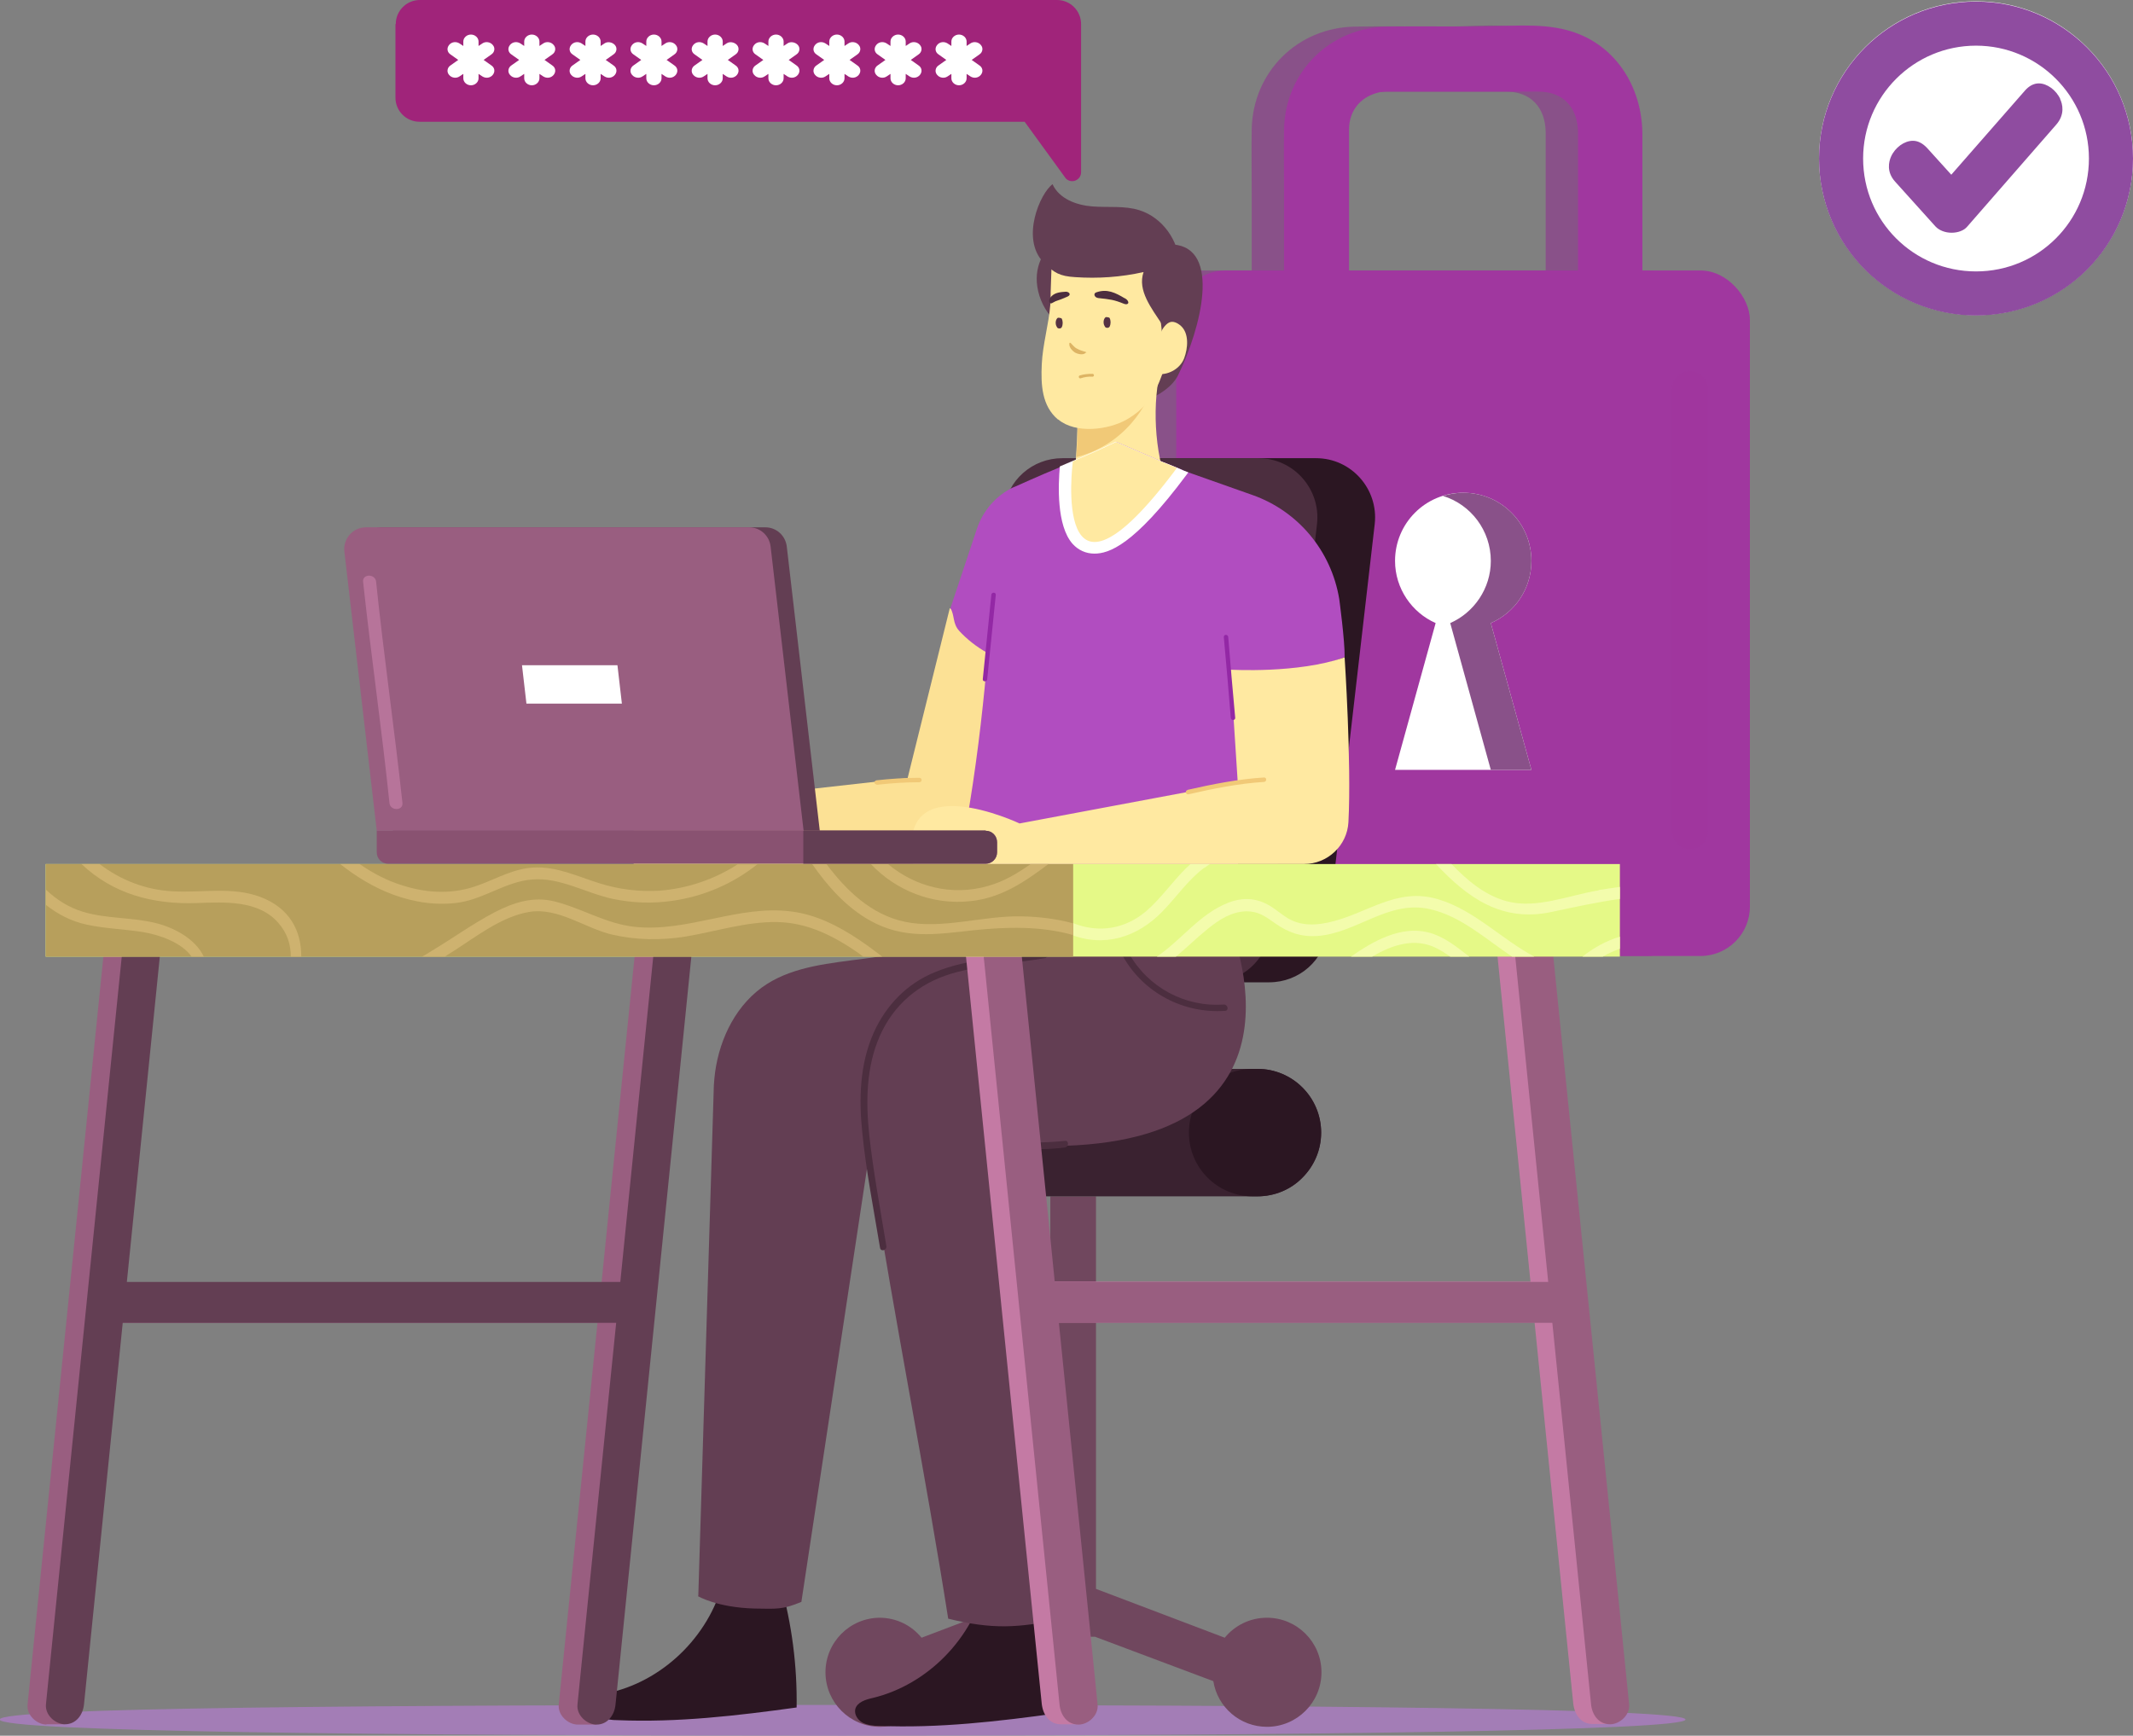 <?xml version="1.0" encoding="UTF-8"?>
<svg xmlns="http://www.w3.org/2000/svg" viewBox="0 0 67.26 54.74">
  <rect x="0" y="0" width="67.26" height="54.74" fill="#808080" stroke="none"/>
  <defs>
    <style>
      .cls-1 {
        mix-blend-mode: screen;
        opacity: .5;
      }

      .cls-1, .cls-2, .cls-3, .cls-4, .cls-5, .cls-6, .cls-7, .cls-8, .cls-9, .cls-10, .cls-11, .cls-12, .cls-13, .cls-14, .cls-15, .cls-16, .cls-17, .cls-18, .cls-19, .cls-20, .cls-21, .cls-22, .cls-23, .cls-24, .cls-25, .cls-26, .cls-27, .cls-28 {
        stroke-width: 0px;
      }

      .cls-1, .cls-22 {
        fill: #a0379f;
      }

      .cls-29 {
        isolation: isolate;
      }

      .cls-2 {
        fill: #f3fcac;
      }

      .cls-3 {
        fill: #4c2e3f;
      }

      .cls-4 {
        fill: #633e53;
      }

      .cls-5 {
        fill: #491d16;
      }

      .cls-6 {
        fill: #2b1622;
      }

      .cls-7 {
        fill: #563243;
      }

      .cls-8 {
        fill: #70475e;
      }

      .cls-9 {
        fill: #895189;
      }

      .cls-10 {
        fill: #895271;
      }

      .cls-11 {
        fill: #a37db6;
      }

      .cls-12 {
        fill: #3a2230;
      }

      .cls-13 {
        fill: #c47aa4;
      }

      .cls-14 {
        fill: #ddb464;
      }

      .cls-15 {
        fill: #b14dc0;
      }

      .cls-16 {
        fill: #ceb26f;
      }

      .cls-17 {
        fill: #b7749a;
      }

      .cls-18 {
        fill: #b79f5c;
      }

      .cls-19 {
        fill: #8f4ca0;
      }

      .cls-20 {
        fill: #995e80;
      }

      .cls-21 {
        fill: #a0247a;
      }

      .cls-23 {
        fill: #fce195;
      }

      .cls-24 {
        fill: #9328a5;
      }

      .cls-25 {
        fill: #fff;
      }

      .cls-26 {
        fill: #ffe9a1;
      }

      .cls-27 {
        fill: #e5f987;
      }

      .cls-28 {
        fill: #f1c977;
      }
    </style>
  </defs>
  <g class="cls-29">
    <g id="_ÎÓÈ_2" data-name="—ÎÓÈ_2">
      <g>
        <g>
          <path class="cls-9" d="m48.39.95c-.89-.24-1.94-.11-2.85-.11s-1.88-.02-2.82,0c-1.8.03-3.21,1.42-3.25,3.23-.01.67,0,1.34,0,2.01v6.86c0,.55.47,1.02,1.02,1.02h9.25c.31,0,.55-.12.72-.29.18-.16.31-.41.31-.73V4.25c0-1.51-.86-2.9-2.38-3.3Zm-6.74,10.96h-.13v-7.41c0-.15,0-.3,0-.44.01-.56.34-.98.88-1.13.11-.03.11-.03.29-.04.02,0,.04,0,.07,0,.14,0,.28,0,.43,0h1.52c.93,0,1.86,0,2.79,0,.77,0,1.23.5,1.24,1.28,0,.76,0,1.53,0,2.29v5.45h-7.07Z"/>
          <rect class="cls-9" x="35.37" y="8.53" width="18.09" height="21.62" rx="1.56" ry="1.56"/>
          <rect class="cls-22" x="37.09" y="8.53" width="18.09" height="21.62" rx="1.56" ry="1.56"/>
          <path class="cls-25" d="m47.01,19.65l1.28,4.63h-4.3l1.28-4.63c-.75-.33-1.28-1.09-1.28-1.96,0-1.19.96-2.15,2.15-2.15s2.15.96,2.15,2.15c0,.88-.52,1.63-1.28,1.96Z"/>
          <path class="cls-9" d="m47.01,19.65l1.28,4.63h-1.28l-1.28-4.63c.75-.33,1.28-1.09,1.28-1.96,0-.96-.63-1.78-1.51-2.05.2-.06.42-.1.64-.1,1.19,0,2.15.96,2.15,2.15,0,.88-.52,1.63-1.28,1.96Z"/>
          <path class="cls-22" d="m49.41.95c-.89-.24-1.94-.11-2.85-.11s-1.88-.02-2.82,0c-1.8.03-3.21,1.42-3.25,3.23-.01.67,0,1.34,0,2.01v6.86c0,.55.47,1.02,1.02,1.02h9.25c.31,0,.55-.12.72-.29.18-.16.31-.41.31-.73V4.25c0-1.51-.86-2.9-2.38-3.3Zm-6.74,10.96h-.13v-7.41c0-.15,0-.3,0-.44.01-.56.34-.98.88-1.13.11-.03.11-.03.29-.04.02,0,.04,0,.07,0,.14,0,.28,0,.43,0h1.52c.93,0,1.86,0,2.79,0,.77,0,1.23.5,1.24,1.28,0,.76,0,1.53,0,2.29v5.45h-7.07Z"/>
          <path class="cls-1" d="m53.29,11.7c-.31,0-.57.26-.57.57v13.95c0,.31.26.57.57.57s.57-.26.57-.57v-13.95c0-.31-.26-.57-.57-.57Z"/>
        </g>
        <g>
          <circle class="cls-25" cx="62.31" cy="4.99" r="4.95"/>
          <path class="cls-19" d="m62.31.05c-2.73,0-4.95,2.21-4.95,4.95s2.21,4.95,4.95,4.95,4.95-2.21,4.95-4.95S65.04.05,62.31.05Zm0,8.51c-1.97,0-3.56-1.59-3.56-3.56s1.6-3.56,3.56-3.56,3.56,1.59,3.56,3.56-1.59,3.56-3.56,3.56Z"/>
          <path class="cls-19" d="m64.97,3.13c-.13-.29-.42-.5-.68-.5-.16,0-.31.08-.44.23l-2.32,2.65-.76-.84c-.14-.15-.29-.23-.45-.23-.27,0-.56.21-.69.5-.07.16-.15.48.13.79l1.27,1.41c.11.12.3.2.51.2h0c.2,0,.39-.07.49-.19l2.81-3.22c.28-.32.2-.65.12-.81Z"/>
        </g>
        <path class="cls-11" d="m53.15,54.23c0,.35-11.9.51-26.58.51s-26.58-.13-26.58-.51,11.9-.46,26.58-.46,26.58.11,26.58.46Z"/>
        <g>
          <g>
            <path class="cls-6" d="m31.99,28.91l1.48-12.82c.11-.94.9-1.64,1.85-1.64h6.18c1.11,0,1.97.97,1.85,2.07l-1.48,12.82c-.11.94-.9,1.64-1.85,1.64h-6.18c-1.11,0-1.97-.97-1.85-2.07Z"/>
            <path class="cls-3" d="m30.17,28.91l1.48-12.82c.11-.94.9-1.64,1.85-1.64h6.18c1.11,0,1.97.97,1.85,2.07l-1.48,12.82c-.11.94-.9,1.64-1.85,1.64h-6.18c-1.11,0-1.97-.97-1.85-2.07Z"/>
            <path class="cls-8" d="m27.73,51.02c.54,0,1.01.24,1.33.63l4.06-1.54v-12.38h1.44v12.38l4.06,1.54c.31-.38.79-.63,1.33-.63.95,0,1.72.77,1.72,1.72s-.77,1.72-1.72,1.72c-.85,0-1.56-.62-1.69-1.44l-3.73-1.4h-1.36l-3.73,1.4c-.13.82-.84,1.44-1.69,1.44-.95,0-1.72-.77-1.72-1.72s.77-1.72,1.72-1.72Z"/>
            <path class="cls-12" d="m27.51,35.72c0,1.11.9,2.01,2.01,2.01h10.13c.55,0,1.06-.22,1.42-.59.36-.36.59-.86.59-1.42,0-1.11-.9-2.01-2.01-2.01h-10.13c-.55,0-1.06.22-1.42.59-.36.36-.59.86-.59,1.42Z"/>
            <path class="cls-6" d="m37.49,35.72c0,1.11.9,2.01,2.01,2.01h.15c.55,0,1.06-.22,1.42-.59.36-.36.59-.86.59-1.42,0-1.11-.9-2.01-2.01-2.01h-.15c-.55,0-1.06.22-1.42.59-.36.36-.59.86-.59,1.42Z"/>
          </g>
          <path class="cls-6" d="m24.62,49.97c.35,1.26.52,2.57.5,3.88-1.88.26-3.76.48-5.65.4-.17,0-.35-.02-.51-.1-.15-.08-.27-.26-.23-.43.06-.22.33-.3.55-.35,1.74-.42,3.18-1.9,3.56-3.65.44.2,1.29.22,1.78.25Z"/>
          <path class="cls-6" d="m32.86,50.15c.35,1.26.52,2.57.5,3.88-1.88.26-3.76.48-5.65.4-.17,0-.35-.02-.51-.1-.15-.08-.27-.26-.23-.43.06-.22.33-.3.55-.35,1.74-.42,3.18-1.9,3.56-3.65.44.2,1.29.22,1.78.25Z"/>
          <polygon class="cls-23" points="19.98 25.51 19.98 27.25 30.6 27.25 31.86 20.33 29.95 19.18 29.95 19.18 28.62 24.54 19.98 25.51"/>
          <path class="cls-4" d="m22.01,50.34s.6.36,1.79.39c.69.01.87.04,1.47-.21l2.18-14.4c2.01.2,4.2.36,5.9-.67,1.12-.68,1.89-1.84,2.05-3.09.16-1.25-.3-2.55-1.22-3.46-1.32.11-2.74.18-4.06.29-1.47,1.44-4.18.73-5.93,1.84-.96.61-1.49,1.7-1.64,2.78-.02.14-.03.28-.04.42h0s-.49,16.09-.49,16.09Z"/>
          <path class="cls-4" d="m27.31,33.83c.16-1.08.69-2.17,1.67-2.78.82-.52,1.85-.64,2.87-.77,1.18-.15,2.35-.3,3.15-1.07,1.34-.11,2.34-.18,3.68-.29,0,0,0,0,0,0,.04.09,3.05,6.74-4.74,7.2-.5.03-1.05.03-1.65,0,0,.05,0,.1.02.15,0,0,0,0,0,.02.48,4.79.71,9.98,1.19,14.76-1.39.3-2.22.34-3.6,0-.71-4.51-1.69-9.45-2.4-13.96-.17-1.08-.34-2.18-.18-3.27Z"/>
          <path class="cls-4" d="m36.99,7.71c1.53.11.88,2.65.16,4.12-.36.73-1.67,1.1-2.3,1.01.7-.94,1.67-1.85,1.81-3.13.28.07.05-1.87.32-2Z"/>
          <path class="cls-26" d="m33.82,15.37c.96.36,2.06.33,3.01-.06-.43-1-.51-2.67-.21-3.72-.51.2-1.03.35-1.54.52-.38.12-.75.24-1.12.38.03.52.02,1.26-.03,1.93-.02.35-.06.68-.11.95Z"/>
          <path class="cls-28" d="m33.93,14.42c1.85-.47,2.39-2.14,2.39-2.14l-1.23-.17c-.38.12-.75.24-1.12.38.03.52.02,1.26-.03,1.93Z"/>
          <path class="cls-4" d="m33.2,7.67c-.32.27-.68.86-.42,1.67.12.37.35.7.66.93-.02-.64-.02-1.28-.04-1.92-.21-.02-.01-.59-.2-.68Z"/>
          <path class="cls-26" d="m33.37,13.23c.55.46,1.58.33,2.16,0,.59-.34.89-.78,1.12-1.43.01-.04.03-.08.04-.12-.01-.08-.03-.16-.03-.25-.02-.22-.02-.45-.02-.67,0-.37-.02-.76-.19-1.1-.2-.42.14-1.25-.29-1.44-.84-.27-2.58.09-2.89.04-.06,0-.1.03-.11.09l-.03.87h0c0,.13,0,.25-.01.38-.05.64-.24,1.25-.27,1.89-.03.64,0,1.31.51,1.74Z"/>
          <path class="cls-26" d="m36.59,10.58c0-.14.16-.36.28-.41.12-.06.27.02.37.11.26.24.22.7.1,1.02-.12.31-.46.52-.81.5,0-.4.05-.82.05-1.21Z"/>
          <path class="cls-14" d="m34.24,11.12s-.03.04-.09.05c-.06.01-.16,0-.25-.05,0,0,0,0,0,0-.06-.04-.1-.08-.13-.12-.04-.06-.06-.12-.05-.16,0-.02,0-.03.02-.03,0,0,0,0,.01,0,.02.01.05.05.09.09.03.03.07.07.11.09,0,0,0,0,.02.01.07.04.14.06.2.08.05.01.08.02.09.04Z"/>
          <path class="cls-3" d="m35.47,9.41c-.3-.18-.56-.31-.9-.19-.1.03-.07.16.06.18.37.04.49.05.81.18.14.06.21-.06.04-.17Z"/>
          <path class="cls-3" d="m33.16,9.34c.12-.12.3-.13.45-.14.1,0,.18.09.06.15-.33.15-.33.11-.48.2-.1.07-.17-.08-.03-.21Z"/>
          <path class="cls-4" d="m36.65,10.24c-.34-.52-.79-1.08-.59-1.66-.71.16-1.44.21-2.16.16-.48-.03-.66-.13-1-.47-.72-.75-.1-2.18.29-2.46.21.46.75.66,1.25.7.5.04,1.02-.03,1.49.12.73.23,1.24.96,1.27,1.72.04.76.07,1.46-.55,1.9Z"/>
          <path class="cls-7" d="m34.87,10s.1,0,.12.03c.04.08.04.19,0,.27-.02.04-.08.05-.12.03-.02-.01-.03-.03-.04-.05-.05-.08-.04-.23.04-.28Z"/>
          <path class="cls-7" d="m33.36,10.02s.1,0,.12.03c.04.08.04.19,0,.27-.02.04-.08.05-.12.03-.02-.01-.03-.03-.04-.05-.05-.08-.04-.23.04-.28Z"/>
          <path class="cls-3" d="m32.99,30.21c-1,.18-2.03.21-3,.5-1.03.31-1.82.99-2.25,1.97-.43.98-.44,2.07-.33,3.12.13,1.17.35,2.34.54,3.5.02.13-.18.19-.2.05-.2-1.21-.44-2.42-.56-3.64-.11-1.06-.08-2.15.36-3.14.39-.87,1.05-1.55,1.93-1.91,1.08-.45,2.3-.45,3.44-.66.13-.02.19.18.05.2h0Z"/>
          <path class="cls-5" d="m32.3,36.28s0,0,0,.02c0,0,0-.01-.01-.02,0,0,0,0,.01,0Z"/>
          <path class="cls-15" d="m42.39,20.73s-1.34.57-2.85.44c-.06.5-.11,1.03-.16,1.59-.18,1.88-.32,3.99-.41,5.61-.03.45-.05.86-.07,1.21-2.02.24-4.05.3-6.07.17-.31-.02-.63-.04-.94-.07-.37-.03-.74-.07-1.1-.11-.35-.04-.69-.09-1.03-.14.22-.93.41-1.84.58-2.72.06-.31.11-.61.16-.91.03-.15.05-.31.08-.46.28-1.73.45-3.34.57-4.74-.36-.2-.66-.44-.9-.7-.22-.24-.14-.49-.28-.72l.83-2.49c.19-.58.61-1.07,1.17-1.33,0,0,.01,0,.01,0,.32-.14.69-.31.93-.41.14-.06.29-.12.43-.18.04-.02.07-.03.11-.05.13-.06.27-.11.4-.17.47-.2.93-.4,1.36-.61.49.21.97.42,1.46.63,0,0,.02,0,.02.01h0s0,0,0,0c.02,0,.18.07.43.17.07.03.15.06.23.1l.13.05,2.01.71c1.45.51,2.49,1.77,2.74,3.28,0,0,.18,1.33.17,1.83Z"/>
          <path class="cls-25" d="m37.47,14.9l-.06.08c-1.66,2.23-2.45,2.48-2.9,2.48-.27,0-.51-.11-.69-.31-.51-.58-.45-1.87-.4-2.44.13-.06.27-.11.4-.17.47-.2.93-.4,1.36-.61.49.21.97.42,1.46.63,0,0,.02,0,.02.01h0s0,0,0,0c.02,0,.18.07.43.17.07.03.15.06.23.1l.13.05Z"/>
          <path class="cls-26" d="m28.78,27.25h3.95s6.45,0,6.45,0h0s1.94,0,1.94,0c.74,0,1.36-.58,1.4-1.32.1-1.88-.12-5.2-.12-5.2,0,0,0,0,0,0-1.47.52-3.6.39-3.6.39l.23,3.56-6.88,1.29s-3.93-1.86-3.35,1.27Z"/>
          <path class="cls-28" d="m37.45,24.91c.79-.18,1.6-.34,2.41-.39.09,0,.09.13,0,.14-.8.05-1.6.21-2.38.39-.09.02-.12-.11-.04-.13h0Z"/>
          <path class="cls-28" d="m27.66,24.75c.44-.05.89-.08,1.33-.08.09,0,.1-.14,0-.14-.45,0-.91.03-1.36.08,0,0-.15.07.02.14Z"/>
          <path class="cls-14" d="m34.45,11.79c-.14,0-.27.01-.4.05-.06.02-.03.11.03.09.12-.04.25-.06.37-.05.06,0,.06-.09,0-.09Z"/>
          <path class="cls-24" d="m38.81,22.64c-.07-.85-.14-1.7-.22-2.55,0-.09.13-.09.14,0,.07.85.14,1.7.22,2.55,0,.09-.13.09-.14,0h0Z"/>
          <path class="cls-24" d="m30.99,21.42c.09-.89.18-1.77.27-2.66,0-.09.15-.09.14,0-.09.89-.18,1.77-.27,2.66,0,.09-.15.09-.14,0h0Z"/>
          <path class="cls-3" d="m33.58,36.19c-.57.07-1.13.07-1.7,0-.13-.02-.13-.22,0-.21.57.07,1.13.06,1.7,0,.13-.02.13.19,0,.21h0Z"/>
          <path class="cls-3" d="m35.6,30.07c.6,1.07,1.77,1.7,2.99,1.61.13,0,.17.19.04.2-1.32.09-2.57-.57-3.22-1.72-.07-.12.12-.2.19-.09h0Z"/>
          <path class="cls-26" d="m37.11,14.76c-4.01,5.37-3.28-.21-3.28-.21.47-.2.93-.4,1.36-.61.49.21.97.42,1.46.63,0,0,.02,0,.02.01h0s0,0,0,0c.02,0,.18.07.43.17Z"/>
        </g>
        <g>
          <path class="cls-20" d="m1.46,54.38h.58v-.41h-.03c.03-.07.05-.15.05-.23.28-2.73.55-5.45.83-8.18.13-1.28.26-2.56.39-3.84h15.56c-.31,3.02-.61,6.04-.92,9.06-.1.99-.2,1.98-.3,2.97-.04.35.3.64.6.64h.58v-.41h-.03c.03-.07.05-.15.05-.23.28-2.73.55-5.45.83-8.18.44-4.34.88-8.68,1.32-13.02.1-.99.2-1.98.3-2.97.04-.35-.3-.64-.6-.64-.36,0-.57.3-.6.64-.28,2.73-.55,5.45-.83,8.18-.09.89-.18,1.78-.27,2.68H3.42c.27-2.63.53-5.26.8-7.89.1-.99.2-1.98.3-2.97.04-.35-.3-.64-.6-.64-.36,0-.57.3-.6.64-.28,2.73-.55,5.45-.83,8.18-.44,4.34-.88,8.68-1.32,13.02-.1.99-.2,1.98-.3,2.97-.04.35.3.64.6.64Z"/>
          <path class="cls-4" d="m21.26,28.93c-.35,0-.57.3-.6.64-.28,2.73-.55,5.45-.83,8.18-.09.89-.18,1.78-.27,2.68H4c.27-2.63.53-5.26.8-7.89.1-.99.2-1.98.3-2.97.04-.35-.3-.64-.6-.64-.35,0-.57.3-.6.64-.28,2.73-.55,5.45-.83,8.18-.44,4.34-.88,8.68-1.32,13.02-.1.99-.2,1.98-.3,2.97-.04.35.3.64.6.64.35,0,.57-.3.6-.64.28-2.73.55-5.45.83-8.18.13-1.28.26-2.56.39-3.84h15.56c-.31,3.02-.61,6.04-.92,9.06-.1.99-.2,1.98-.3,2.97-.04.35.3.64.6.64.35,0,.57-.3.6-.64.28-2.73.55-5.45.83-8.18.44-4.34.88-8.68,1.32-13.02.1-.99.2-1.98.3-2.97.04-.35-.3-.64-.6-.64Z"/>
          <path class="cls-13" d="m30.4,29.57c.1.99.2,1.98.3,2.97.44,4.34.88,8.68,1.32,13.02.28,2.73.55,5.45.83,8.18.04.35.25.64.6.64h.56v-.39c.03-.08.05-.17.04-.25-.1-.99-.2-1.98-.3-2.97-.31-3.02-.61-6.04-.92-9.06h15.56c.13,1.28.26,2.56.39,3.84.28,2.73.55,5.45.83,8.18.04.35.25.64.6.64h.56v-.39c.03-.08.05-.17.04-.25-.1-.99-.2-1.98-.3-2.97-.44-4.34-.88-8.68-1.32-13.02-.28-2.73-.55-5.45-.83-8.18-.04-.35-.25-.64-.6-.64-.3,0-.64.3-.6.64.1.99.2,1.98.3,2.97.27,2.63.53,5.26.8,7.89h-15.56c-.09-.89-.18-1.78-.27-2.68-.28-2.73-.55-5.45-.83-8.18-.04-.35-.25-.64-.6-.64-.3,0-.64.3-.6.64Z"/>
          <path class="cls-20" d="m31.56,28.93c.35,0,.57.3.6.64.28,2.73.55,5.45.83,8.18.09.89.18,1.78.27,2.68h15.56c-.27-2.63-.53-5.26-.8-7.89-.1-.99-.2-1.98-.3-2.97-.04-.35.3-.64.6-.64.35,0,.57.3.6.64.28,2.73.55,5.45.83,8.18.44,4.34.88,8.68,1.32,13.02.1.99.2,1.98.3,2.97.04.35-.3.64-.6.64-.36,0-.57-.3-.6-.64-.28-2.73-.55-5.45-.83-8.18-.13-1.28-.26-2.56-.39-3.84h-15.56c.31,3.02.61,6.04.92,9.06.1.99.2,1.98.3,2.97.04.35-.3.64-.6.64-.36,0-.57-.3-.6-.64-.28-2.73-.55-5.45-.83-8.18-.44-4.34-.88-8.68-1.32-13.02-.1-.99-.2-1.98-.3-2.97-.04-.35.3-.64.6-.64Z"/>
          <rect class="cls-27" x="1.44" y="27.25" width="49.64" height="2.92"/>
          <g>
            <path class="cls-2" d="m37.98,27.37c.06-.04.11-.08.17-.12h-.61c-.05.05-.1.09-.15.14-.43.43-.78.94-1.24,1.34-.67.57-1.5.71-2.32.38-.22-.09-.31.27-.1.35,1.08.44,2.14.1,2.93-.72.44-.45.8-.99,1.31-1.37Z"/>
            <path class="cls-2" d="m41.85,29.1c-.43.09-.85.09-1.24-.14-.23-.14-.43-.33-.67-.45-.39-.2-.81-.2-1.21-.04-.9.35-1.48,1.18-2.25,1.7h.6c.34-.28.66-.6,1.01-.88.36-.29.74-.54,1.22-.55.38,0,.6.17.9.38.41.29.81.43,1.32.4,1.26-.09,2.24-1.14,3.55-.85.99.22,1.76.94,2.6,1.5h.7c-1.03-.55-1.87-1.45-3-1.8-1.35-.42-2.26.46-3.52.73Z"/>
            <path class="cls-2" d="m42.6,30.17h.67c.64-.38,1.36-.61,2.04-.26.15.08.28.16.42.26h.6c-.41-.32-.81-.65-1.32-.77-.84-.2-1.7.27-2.41.77Z"/>
            <path class="cls-2" d="m50.41,28.08c-.93.15-1.97.6-2.91.34-.69-.19-1.24-.66-1.73-1.17h-.49c.99,1.06,2.08,1.85,3.65,1.51.71-.15,1.43-.31,2.15-.41v-.38c-.23.03-.45.07-.67.1Z"/>
            <path class="cls-2" d="m50.54,30.17c.17-.1.35-.18.54-.25v-.38c-.43.13-.83.35-1.18.63h.64Z"/>
          </g>
          <rect class="cls-18" x="1.44" y="27.25" width="32.4" height="2.92"/>
          <g>
            <path class="cls-16" d="m27.83,30.17h-.61c-.05-.04-.11-.08-.16-.12-.77-.53-1.59-.95-2.54-.97-.99-.02-1.95.3-2.92.46-.76.12-1.53.11-2.28-.06-.87-.2-1.71-.87-2.63-.72-.9.15-1.71.81-2.46,1.28-.07.04-.13.08-.2.13h-.72c.11-.06.21-.12.3-.18.67-.4,1.3-.86,1.99-1.22.6-.31,1.22-.51,1.89-.34.87.22,1.61.7,2.52.8,1.69.18,3.29-.71,4.97-.48.76.1,1.45.45,2.08.87.26.17.51.36.76.55Z"/>
            <path class="cls-16" d="m33.84,29.12v.37c-1.02-.29-2.11-.26-3.16-.15-1.17.13-2.18.29-3.25-.31-.76-.43-1.33-1.08-1.82-1.78h.45c.63.84,1.42,1.6,2.47,1.82,1.18.25,2.48-.2,3.69-.17.55.01,1.1.08,1.62.22Z"/>
            <path class="cls-16" d="m33.06,27.25c-.73.55-1.48,1.07-2.46,1.17-1.2.13-2.34-.33-3.14-1.17h.54c.86.72,2.02,1.02,3.16.69.5-.14.93-.4,1.34-.69h.56Z"/>
            <path class="cls-16" d="m23.89,27.25c-.77.62-1.7,1.02-2.69,1.16-.62.09-1.25.07-1.87-.06-.86-.18-1.68-.7-2.58-.61-.79.07-1.46.59-2.25.72-.7.11-1.43,0-2.09-.24-.62-.23-1.18-.57-1.68-.97h.61c.42.29.87.53,1.37.68.79.25,1.61.28,2.4-.02.57-.21,1.1-.52,1.72-.55.72-.04,1.38.28,2.05.49.63.2,1.27.28,1.92.24.89-.07,1.73-.36,2.46-.83h.63Z"/>
            <path class="cls-16" d="m9.5,30.17h-.33c0-.38-.11-.74-.39-1.06-.63-.73-1.7-.66-2.57-.63-1.39.05-2.65-.29-3.64-1.23h.57c.67.51,1.46.82,2.32.86.92.05,1.85-.15,2.73.17.95.35,1.31,1.08,1.31,1.88Z"/>
            <path class="cls-16" d="m6.43,30.17h-.39c-.3-.44-1.02-.69-1.51-.77-.6-.1-1.21-.11-1.8-.24-.5-.11-.91-.33-1.28-.62v-.48c.33.31.71.56,1.18.7.71.21,1.47.17,2.19.33.65.14,1.35.52,1.61,1.09Z"/>
          </g>
        </g>
        <g>
          <path class="cls-4" d="m12.05,16.63h12.08c.35,0,.64.26.68.61l1.04,8.96h-13.46l-1.02-8.8c-.05-.41.27-.77.68-.77Z"/>
          <path class="cls-10" d="m31.08,26.2c.2,0,.36.16.36.36v.32c0,.2-.16.36-.36.36H12.24c-.2,0-.36-.16-.36-.36v-.68h19.21Z"/>
          <path class="cls-4" d="m31.08,26.2c.2,0,.36.16.36.36v.32c0,.2-.16.36-.36.36h-5.75v-1.05h5.75Z"/>
          <path class="cls-20" d="m11.54,16.63h12.08c.35,0,.64.26.68.61l1.04,8.96h-13.46l-1.02-8.8c-.05-.41.27-.77.68-.77Z"/>
          <polygon class="cls-25" points="16.6 22.19 19.61 22.19 19.47 20.98 16.46 20.98 16.6 22.19"/>
          <path class="cls-17" d="m11.86,18.35c.24,2.32.58,4.65.83,6.97.03.26-.39.26-.41,0-.24-2.32-.58-4.65-.83-6.97-.03-.26.39-.26.41,0h0Z"/>
        </g>
        <g>
          <path class="cls-21" d="m12.47.76v2.32c0,.42.34.76.76.76h19.08l1.3,1.79c.18.18.48.05.48-.2V.76c0-.42-.34-.76-.76-.76H13.24c-.42,0-.76.34-.76.76Z"/>
          <g>
            <path class="cls-25" d="m15.09,2.47v-.14l.12.08c.11.07.25.05.33-.05.08-.1.06-.23-.05-.3l-.24-.17.24-.17c.11-.07.13-.21.05-.3-.08-.1-.23-.12-.33-.05l-.12.08v-.14c0-.12-.11-.22-.24-.22s-.24.1-.24.22v.14l-.12-.08c-.11-.07-.25-.05-.33.05s-.06.23.05.3l.24.17-.24.17c-.11.07-.13.21-.05.3.08.1.23.12.33.05l.12-.08v.14c0,.12.11.22.24.22s.24-.1.24-.22Z"/>
            <path class="cls-25" d="m17.01,2.47v-.14l.12.08c.11.07.25.05.33-.05.08-.1.06-.23-.05-.3l-.24-.17.24-.17c.11-.07.13-.21.05-.3-.08-.1-.23-.12-.33-.05l-.12.08v-.14c0-.12-.11-.22-.24-.22s-.24.1-.24.22v.14l-.12-.08c-.11-.07-.25-.05-.33.05-.08.1-.06.23.05.3l.24.17-.24.17c-.11.07-.13.21-.05.3.08.1.23.12.33.05l.12-.08v.14c0,.12.11.22.24.22s.24-.1.24-.22Z"/>
            <path class="cls-25" d="m18.94,2.47v-.14l.12.08c.11.07.25.05.33-.05.08-.1.06-.23-.05-.3l-.24-.17.24-.17c.11-.07.13-.21.05-.3s-.23-.12-.33-.05l-.12.08v-.14c0-.12-.11-.22-.24-.22s-.24.1-.24.22v.14l-.12-.08c-.11-.07-.25-.05-.33.05-.08.1-.06.23.05.3l.24.17-.24.17c-.11.07-.13.21-.05.3.08.1.23.12.33.05l.12-.08v.14c0,.12.11.22.24.22s.24-.1.24-.22Z"/>
            <path class="cls-25" d="m20.86,2.47v-.14l.12.08c.11.07.25.05.33-.05.08-.1.06-.23-.05-.3l-.24-.17.24-.17c.11-.07.13-.21.05-.3-.08-.1-.23-.12-.33-.05l-.12.08v-.14c0-.12-.11-.22-.24-.22s-.24.1-.24.22v.14l-.12-.08c-.11-.07-.25-.05-.33.05-.08.1-.06.23.05.3l.24.17-.24.17c-.11.07-.13.21-.05.3.08.1.23.12.33.05l.12-.08v.14c0,.12.11.22.24.22s.24-.1.24-.22Z"/>
            <path class="cls-25" d="m22.79,2.47v-.14l.12.08c.11.07.25.05.33-.05.08-.1.06-.23-.05-.3l-.24-.17.24-.17c.11-.07.13-.21.05-.3s-.23-.12-.33-.05l-.12.08v-.14c0-.12-.11-.22-.24-.22s-.24.1-.24.22v.14l-.12-.08c-.11-.07-.25-.05-.33.05-.08.1-.06.23.05.3l.24.17-.24.17c-.11.07-.13.21-.05.3.08.1.23.12.33.05l.12-.08v.14c0,.12.11.22.24.22s.24-.1.24-.22Z"/>
            <path class="cls-25" d="m24.71,2.47v-.14l.12.08c.11.07.25.05.33-.05.08-.1.06-.23-.05-.3l-.24-.17.24-.17c.11-.07.13-.21.05-.3s-.23-.12-.33-.05l-.12.08v-.14c0-.12-.11-.22-.24-.22s-.24.1-.24.22v.14l-.12-.08c-.11-.07-.25-.05-.33.05-.08.1-.06.23.05.3l.24.17-.24.17c-.11.07-.13.21-.05.3.08.1.23.12.33.05l.12-.08v.14c0,.12.11.22.24.22s.24-.1.24-.22Z"/>
            <path class="cls-25" d="m26.63,2.47v-.14l.12.08c.11.07.25.05.33-.05.08-.1.06-.23-.05-.3l-.24-.17.24-.17c.11-.07.13-.21.05-.3-.08-.1-.23-.12-.33-.05l-.12.08v-.14c0-.12-.11-.22-.24-.22s-.24.1-.24.22v.14l-.12-.08c-.11-.07-.25-.05-.33.05-.08.1-.06.23.05.3l.24.17-.24.17c-.11.07-.13.21-.05.3.08.1.23.12.33.05l.12-.08v.14c0,.12.11.22.24.22s.24-.1.24-.22Z"/>
            <path class="cls-25" d="m28.56,2.47v-.14l.12.08c.11.07.25.05.33-.05.08-.1.06-.23-.05-.3l-.24-.17.24-.17c.11-.07.13-.21.05-.3-.08-.1-.23-.12-.33-.05l-.12.08v-.14c0-.12-.11-.22-.24-.22s-.24.1-.24.22v.14l-.12-.08c-.11-.07-.25-.05-.33.05-.08.1-.06.23.05.3l.24.17-.24.17c-.11.07-.13.21-.05.3.08.1.23.12.33.05l.12-.08v.14c0,.12.11.22.24.22s.24-.1.24-.22Z"/>
            <path class="cls-25" d="m30.48,2.47v-.14l.12.08c.11.07.25.05.33-.05.08-.1.06-.23-.05-.3l-.24-.17.24-.17c.11-.07.13-.21.05-.3-.08-.1-.23-.12-.33-.05l-.12.08v-.14c0-.12-.11-.22-.24-.22s-.24.1-.24.22v.14l-.12-.08c-.11-.07-.25-.05-.33.05-.08.1-.06.23.05.3l.24.17-.24.17c-.11.07-.13.21-.05.3.08.1.23.12.33.05l.12-.08v.14c0,.12.11.22.24.22s.24-.1.24-.22Z"/>
          </g>
        </g>
      </g>
    </g>
  </g>
</svg>